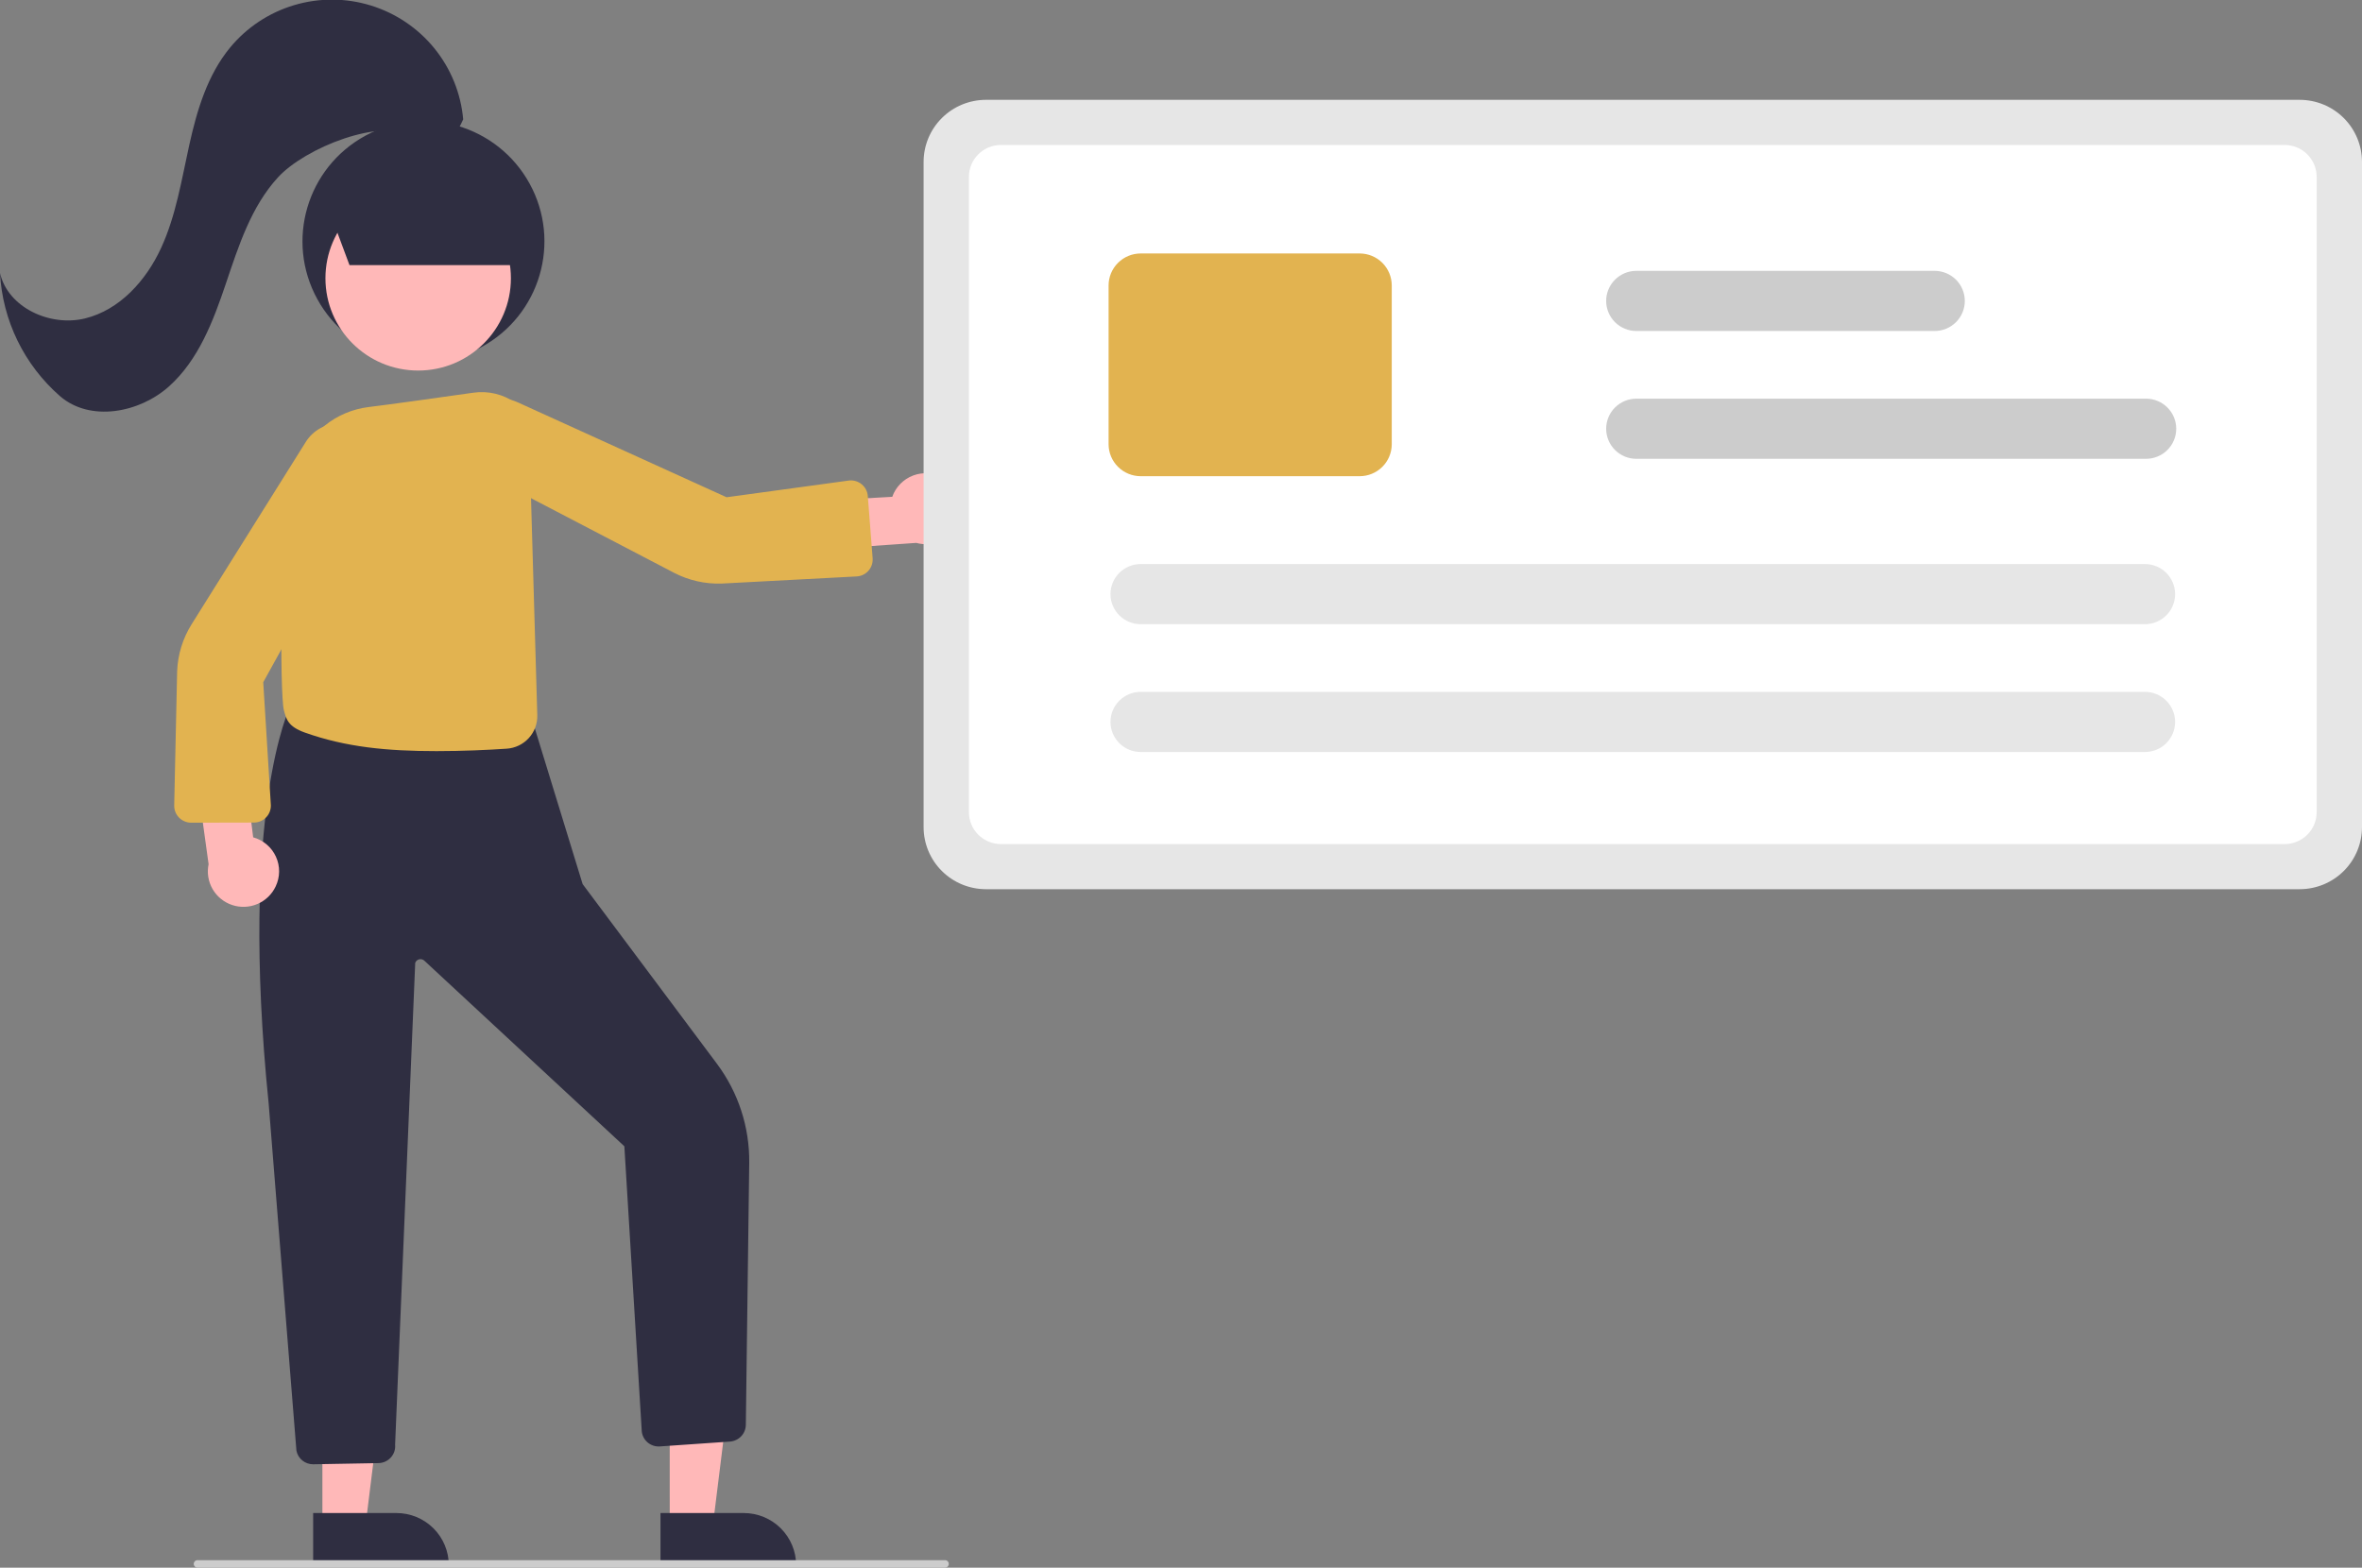 <svg width="119" height="79" viewBox="0 0 119 79" fill="none" xmlns="http://www.w3.org/2000/svg">
<rect x="0" y="0" width="119" height="79" fill="#808080" stroke="none"/>
<g clip-path="url(#clip0_53_328)">
<path d="M16.243 76.865L18.417 76.865L19.451 68.512L16.242 68.513L16.243 76.865Z" fill="#FFB8B8"/>
<path d="M22.611 78.876L15.777 78.876L15.777 76.247L19.971 76.246C20.671 76.246 21.343 76.523 21.838 77.016C22.333 77.509 22.611 78.178 22.611 78.876Z" fill="#2F2E41"/>
<path d="M33.742 76.865L35.916 76.865L36.95 68.512L33.741 68.513L33.742 76.865Z" fill="#FFB8B8"/>
<path d="M40.11 78.876L33.276 78.876L33.276 76.247L37.47 76.246C38.17 76.246 38.842 76.523 39.337 77.016C39.832 77.509 40.11 78.178 40.11 78.876Z" fill="#2F2E41"/>
<path d="M15.774 73.789C15.575 73.789 15.383 73.721 15.229 73.595C15.076 73.47 14.972 73.295 14.934 73.101L13.537 55.628C12.034 40.831 14.607 35.618 14.633 35.567L14.662 35.512L14.723 35.515L26.792 36.207L29.354 44.553L36.126 53.614C37.198 55.054 37.767 56.802 37.747 58.594L37.576 71.805C37.572 72.019 37.488 72.224 37.341 72.379C37.193 72.534 36.993 72.629 36.779 72.645L33.244 72.89C33.023 72.906 32.804 72.835 32.634 72.694C32.464 72.552 32.356 72.35 32.333 72.131L31.457 57.787C31.455 57.772 31.448 57.758 31.437 57.747L21.393 48.425C21.36 48.389 21.319 48.363 21.273 48.349C21.227 48.334 21.178 48.331 21.13 48.34C21.083 48.35 21.038 48.371 21.001 48.402C20.964 48.433 20.936 48.473 20.919 48.518L19.906 72.801C19.917 72.916 19.904 73.033 19.868 73.143C19.832 73.253 19.773 73.355 19.696 73.441C19.617 73.53 19.521 73.601 19.413 73.651C19.305 73.701 19.189 73.727 19.07 73.73L15.789 73.789C15.784 73.789 15.779 73.789 15.774 73.789Z" fill="#2F2E41"/>
<path d="M24.257 17.488C27.211 15.881 28.296 12.193 26.682 9.252C25.067 6.31 21.364 5.23 18.411 6.837C15.458 8.445 14.372 12.133 15.987 15.074C17.601 18.015 21.304 19.096 24.257 17.488Z" fill="#2F2E41"/>
<path d="M47.512 24.076C47.285 23.949 47.033 23.872 46.773 23.852C46.513 23.832 46.252 23.869 46.008 23.961C45.764 24.052 45.543 24.196 45.361 24.382C45.178 24.567 45.039 24.791 44.953 25.036L40.883 25.263L40.419 27.759L46.161 27.358C46.584 27.475 47.035 27.434 47.43 27.241C47.824 27.049 48.134 26.72 48.3 26.315C48.467 25.91 48.479 25.459 48.334 25.047C48.188 24.634 47.896 24.289 47.512 24.076Z" fill="#FFB8B8"/>
<path d="M13.886 44.675C13.999 44.44 14.059 44.184 14.062 43.925C14.065 43.665 14.01 43.408 13.902 43.172C13.794 42.935 13.636 42.725 13.438 42.557C13.239 42.388 13.006 42.264 12.755 42.195L12.257 38.166L9.725 37.871L10.509 43.55C10.42 43.978 10.491 44.424 10.71 44.803C10.929 45.182 11.28 45.468 11.696 45.606C12.113 45.745 12.566 45.727 12.969 45.555C13.373 45.383 13.699 45.07 13.886 44.675Z" fill="#FFB8B8"/>
<path d="M21.068 18.673C23.648 18.673 25.74 16.59 25.74 14.021C25.74 11.451 23.648 9.368 21.068 9.368C18.488 9.368 16.396 11.451 16.396 14.021C16.396 16.59 18.488 18.673 21.068 18.673Z" fill="#FFB8B8"/>
<path d="M21.989 37.851C19.505 37.851 17.423 37.651 15.359 36.916C14.509 36.613 14.418 36.238 14.298 35.769C14.111 35.032 14.008 26.323 14.976 23.433C15.239 22.656 15.718 21.969 16.356 21.452C16.995 20.934 17.768 20.608 18.585 20.51C19.507 20.402 22.266 20.014 23.828 19.792C24.596 19.677 25.378 19.868 26.005 20.323C26.419 20.633 26.634 20.965 26.644 21.312L27.069 36.037C27.082 36.463 26.93 36.877 26.642 37.192C26.355 37.508 25.956 37.7 25.53 37.728C24.575 37.792 23.334 37.851 21.989 37.851Z" fill="#E2B350"/>
<path d="M9.632 41.458C9.517 41.458 9.403 41.434 9.297 41.389C9.191 41.344 9.095 41.279 9.015 41.196C8.936 41.113 8.873 41.016 8.832 40.908C8.791 40.801 8.773 40.687 8.777 40.572L8.925 33.818C8.958 32.984 9.208 32.172 9.651 31.463L15.408 22.267C15.588 21.98 15.839 21.744 16.136 21.58C16.433 21.417 16.767 21.331 17.107 21.331C17.447 21.332 17.781 21.419 18.078 21.585C18.374 21.751 18.622 21.99 18.799 22.279C18.983 22.578 19.084 22.92 19.092 23.27C19.1 23.62 19.015 23.967 18.846 24.274L13.262 34.38L13.647 40.584C13.649 40.697 13.628 40.809 13.586 40.914C13.544 41.019 13.482 41.115 13.402 41.196C13.323 41.276 13.228 41.341 13.123 41.385C13.018 41.428 12.906 41.451 12.793 41.451L9.634 41.458L9.632 41.458Z" fill="#E2B350"/>
<path d="M43.749 28.765C43.672 28.851 43.579 28.92 43.475 28.969C43.371 29.018 43.258 29.045 43.143 29.049L36.366 29.407C35.528 29.437 34.697 29.249 33.954 28.862L24.315 23.833C24.015 23.676 23.759 23.445 23.573 23.162C23.387 22.879 23.276 22.553 23.252 22.216C23.228 21.878 23.291 21.54 23.435 21.234C23.579 20.927 23.799 20.662 24.074 20.464C24.36 20.26 24.695 20.134 25.045 20.099C25.395 20.065 25.748 20.123 26.068 20.268L36.606 25.058L42.793 24.212C42.906 24.202 43.019 24.215 43.127 24.249C43.235 24.283 43.335 24.338 43.421 24.411C43.508 24.484 43.578 24.573 43.63 24.673C43.681 24.774 43.712 24.883 43.721 24.995L43.964 28.132C43.965 28.148 43.965 28.163 43.966 28.179C43.971 28.395 43.894 28.604 43.749 28.765Z" fill="#E2B350"/>
<path d="M17.608 13.361L16.395 10.102L21.845 8.531L25.74 9.723V13.361H17.608Z" fill="#2F2E41"/>
<path d="M23.336 6.013C23.22 4.705 22.716 3.462 21.888 2.44C21.06 1.419 19.945 0.666 18.686 0.278C17.427 -0.111 16.08 -0.117 14.817 0.26C13.555 0.637 12.433 1.379 11.595 2.393C10.45 3.78 9.92 5.564 9.533 7.318C9.146 9.071 8.865 10.871 8.113 12.504C7.36 14.136 6.034 15.618 4.283 16.047C2.532 16.475 0.405 15.511 0 13.761C0.063 14.943 0.363 16.101 0.882 17.167C1.401 18.232 2.13 19.183 3.024 19.964C4.541 21.275 7.018 20.811 8.512 19.474C10.005 18.137 10.745 16.175 11.384 14.279C12.024 12.383 12.655 10.406 14.011 8.931C15.368 7.457 19.212 5.889 20.955 6.884C22.321 7.664 22.812 7.168 23.336 6.013Z" fill="#2F2E41"/>
<path d="M115.861 44.809H49.671C48.839 44.808 48.041 44.479 47.453 43.893C46.864 43.307 46.533 42.513 46.532 41.684V8.156C46.533 7.328 46.864 6.533 47.453 5.947C48.041 5.361 48.839 5.032 49.671 5.031H115.861C116.694 5.032 117.491 5.361 118.08 5.947C118.668 6.533 118.999 7.328 119 8.156V41.684C118.999 42.513 118.668 43.307 118.08 43.893C117.491 44.479 116.694 44.808 115.861 44.809Z" fill="#E6E6E6"/>
<path d="M115.1 42.537H50.431C50.002 42.536 49.592 42.366 49.288 42.065C48.985 41.763 48.815 41.353 48.815 40.926V8.914C48.815 8.487 48.985 8.078 49.288 7.776C49.592 7.474 50.002 7.305 50.431 7.304H115.1C115.529 7.305 115.94 7.474 116.243 7.776C116.546 8.078 116.717 8.487 116.717 8.914V40.926C116.717 41.353 116.546 41.763 116.243 42.065C115.94 42.366 115.529 42.536 115.1 42.537Z" fill="white"/>
<path d="M108.063 37.895H57.469C57.065 37.895 56.678 37.736 56.393 37.452C56.108 37.167 55.947 36.782 55.947 36.38C55.947 35.978 56.108 35.593 56.393 35.309C56.678 35.024 57.065 34.865 57.469 34.865H108.063C108.467 34.865 108.854 35.024 109.139 35.309C109.424 35.593 109.585 35.978 109.585 36.38C109.585 36.782 109.424 37.167 109.139 37.452C108.854 37.736 108.467 37.895 108.063 37.895Z" fill="#E6E6E6"/>
<path d="M108.063 31.455H57.469C57.065 31.455 56.678 31.295 56.393 31.011C56.108 30.727 55.947 30.342 55.947 29.94C55.947 29.538 56.108 29.152 56.393 28.868C56.678 28.584 57.065 28.424 57.469 28.424H108.063C108.467 28.424 108.854 28.584 109.139 28.868C109.424 29.152 109.585 29.538 109.585 29.94C109.585 30.342 109.424 30.727 109.139 31.011C108.854 31.295 108.467 31.455 108.063 31.455Z" fill="#E6E6E6"/>
<path d="M68.501 23.997H57.469C57.041 23.997 56.63 23.827 56.327 23.525C56.023 23.223 55.853 22.814 55.852 22.387V14.383C55.853 13.956 56.023 13.547 56.327 13.245C56.63 12.943 57.041 12.773 57.469 12.773H68.501C68.93 12.773 69.341 12.943 69.644 13.245C69.947 13.547 70.117 13.956 70.118 14.383V22.387C70.117 22.814 69.947 23.223 69.644 23.525C69.341 23.827 68.93 23.997 68.501 23.997Z" fill="#E2B350"/>
<path d="M108.119 23.121H82.442C82.038 23.121 81.651 22.961 81.366 22.677C81.08 22.393 80.92 22.007 80.92 21.605C80.92 21.203 81.08 20.818 81.366 20.534C81.651 20.25 82.038 20.09 82.442 20.09H108.119C108.523 20.09 108.91 20.25 109.195 20.534C109.48 20.818 109.641 21.203 109.641 21.605C109.641 22.007 109.48 22.393 109.195 22.677C108.91 22.961 108.523 23.121 108.119 23.121Z" fill="#CCCCCC"/>
<path d="M97.468 16.68H82.442C82.038 16.68 81.651 16.52 81.366 16.236C81.08 15.952 80.92 15.567 80.92 15.165C80.92 14.763 81.08 14.377 81.366 14.093C81.651 13.809 82.038 13.649 82.442 13.649H97.468C97.871 13.649 98.258 13.809 98.544 14.093C98.829 14.377 98.989 14.763 98.989 15.165C98.989 15.567 98.829 15.952 98.544 16.236C98.258 16.52 97.871 16.68 97.468 16.68Z" fill="#CCCCCC"/>
<path d="M47.611 79H9.951C9.9 79 9.852 78.98 9.816 78.945C9.781 78.909 9.761 78.861 9.761 78.811C9.761 78.76 9.781 78.712 9.816 78.677C9.852 78.641 9.9 78.621 9.951 78.621H47.611C47.662 78.621 47.71 78.641 47.746 78.677C47.781 78.712 47.801 78.76 47.801 78.811C47.801 78.861 47.781 78.909 47.746 78.945C47.71 78.98 47.662 79 47.611 79Z" fill="#CCCCCC"/>
</g>
<defs>
<clipPath id="clip0_53_328">
<rect width="119" height="79" fill="white"/>
</clipPath>
</defs>
</svg>

